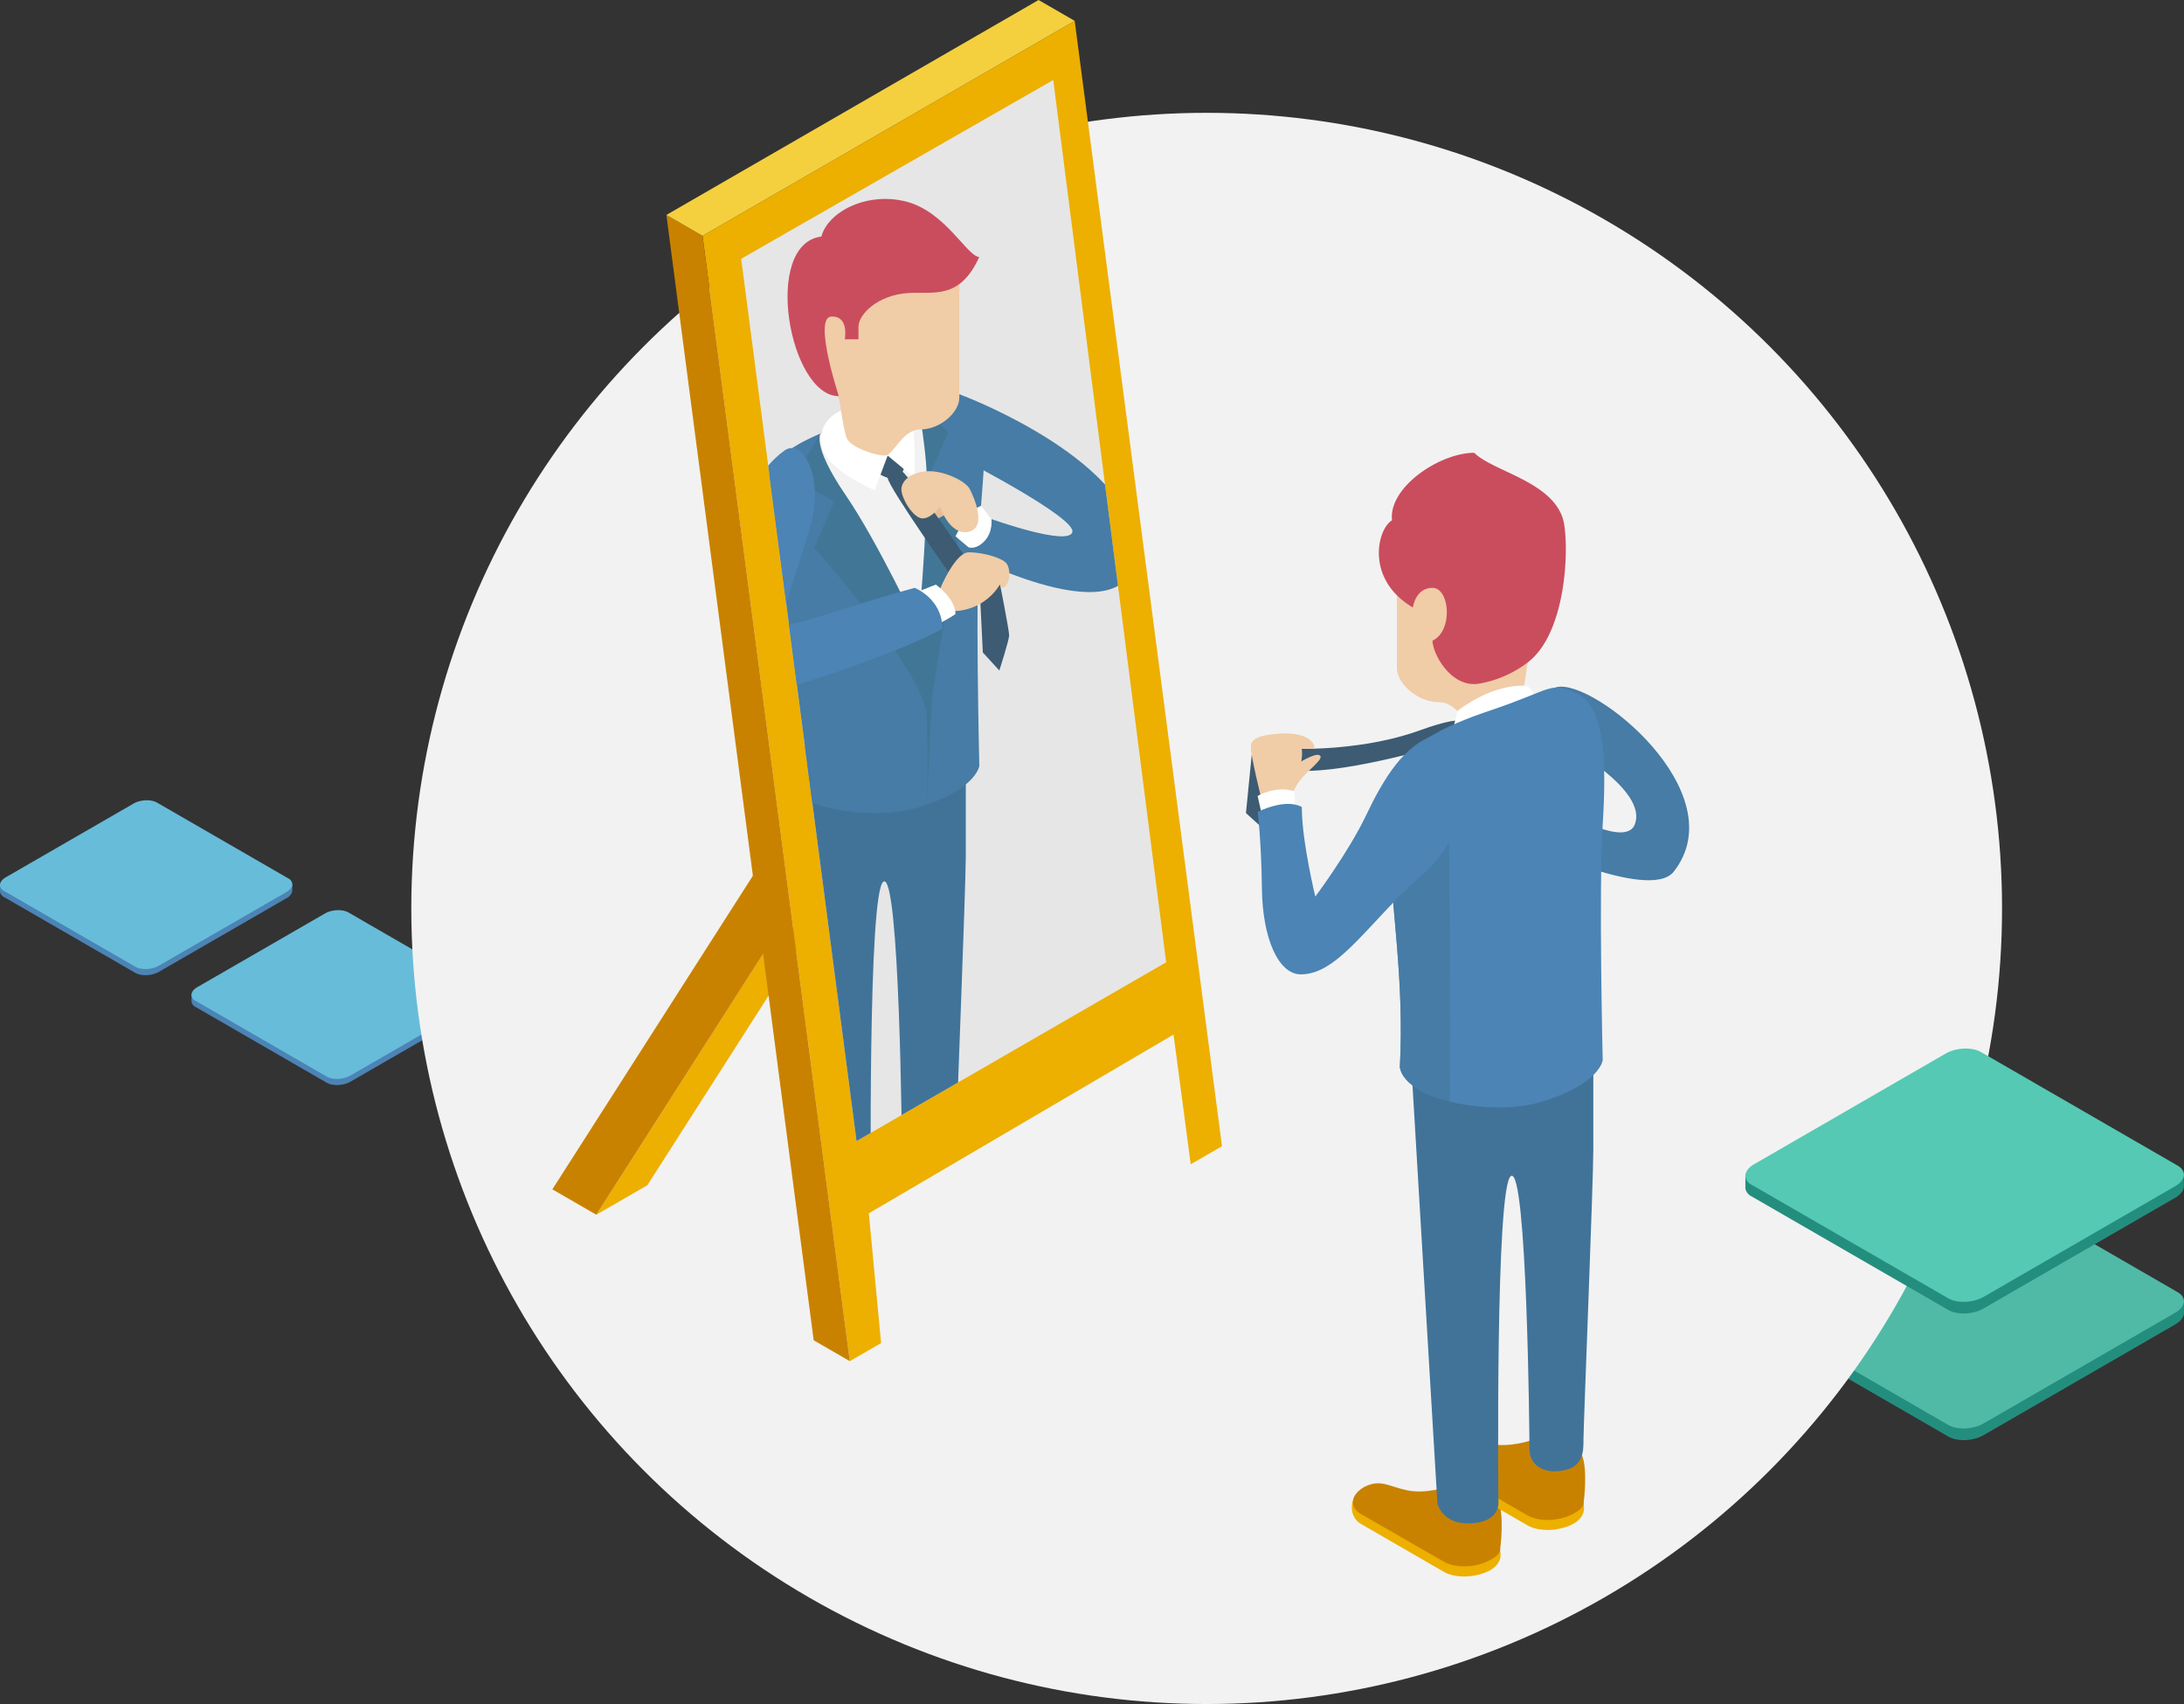 <svg id="ilustra" xmlns="http://www.w3.org/2000/svg" xmlns:xlink="http://www.w3.org/1999/xlink" viewBox="0 0 889.67 693.95"><rect x="0" y="0" width="889.67" height="693.95" fill="#333333" stroke="none"/><defs><style>.cls-1{fill:none;}.cls-2{fill:#4b84b5;}.cls-3{fill:#67bcda;}.cls-4{fill:#248e7e;}.cls-5{fill:#50baa6;}.cls-6{fill:#f2f2f2;}.cls-7{fill:#55c9b3;}.cls-8{fill:#edaf00;}.cls-9{fill:#c98200;}.cls-10{fill:#467ca5;}.cls-11{fill:#3d5b72;}.cls-12{fill:#f0cca7;}.cls-13{fill:#417399;}.cls-14{fill:#fff;}.cls-15{fill:#ca4d5d;}.cls-16{fill:#e6e6e6;}.cls-17{clip-path:url(#clip-path);}.cls-18{fill:#417696;}.cls-19{fill:#e5bd9a;}.cls-20{fill:#f4d03e;}</style><clipPath id="clip-path"><polygon class="cls-1" points="475.05 391.88 348.92 464.7 301.92 105.39 429.05 32.57 475.05 391.88"/></clipPath></defs><title>personal-development_art</title><path class="cls-2" d="M133.08,440.92,79.67,410.08A3,3,0,0,1,78,407.94c0-.06,0-2.71,0-2.77,0-1.12.76.27,2.36-.65l52-30c2.85-1.65,7.16-1.83,9.63-.4l53.41,30.84c1.14.65,1.69-.93,1.67,0,0,0,0,2.54,0,2.57a4.09,4.09,0,0,1-2.35,3l-52,30C139.86,442.16,135.55,442.34,133.08,440.92Z"/><path class="cls-3" d="M133.08,438.42,79.67,407.58A2.87,2.87,0,0,1,78,405.17c0-1.1.8-2.25,2.36-3.15l52-30c2.85-1.65,7.16-1.83,9.63-.4l53.41,30.84a2.82,2.82,0,0,1,1.67,2.5c0,1.06-.84,2.18-2.36,3.06l-52,30C139.86,439.66,135.55,439.84,133.08,438.42Z"/><path class="cls-2" d="M55.08,396.17,1.67,365.34A3,3,0,0,1,0,363.2c0-.06,0-2.71,0-2.78,0-1.12.76.28,2.36-.65l52-30c2.85-1.65,7.16-1.83,9.63-.4l53.41,30.83c1.14.66,1.69-.92,1.67,0,0,0,0,2.54,0,2.58a4.09,4.09,0,0,1-2.35,3l-52,30C61.86,397.42,57.55,397.6,55.08,396.17Z"/><path class="cls-3" d="M55.08,393.67,1.67,362.84A2.87,2.87,0,0,1,0,360.42c0-1.09.8-2.25,2.36-3.15l52-30c2.85-1.65,7.16-1.83,9.63-.4l53.41,30.83a2.84,2.84,0,0,1,1.67,2.5c0,1.07-.84,2.19-2.36,3.07l-52,30C61.86,394.92,57.55,395.1,55.08,393.67Z"/><path class="cls-4" d="M793.63,585l-80.11-46.25a4.48,4.48,0,0,1-2.47-3.21c0-.09,0-5.07,0-5.16-.07-1.68,1.13.41,3.54-1l78-45.05c4.27-2.47,10.75-2.74,14.45-.6L887.16,530c1.71,1,2.53-1.38,2.5,0v4.87c-.12,1.57-1.31,3.19-3.53,4.48l-78,45.05C803.81,586.91,797.34,587.18,793.63,585Z"/><path class="cls-5" d="M793.63,580.29,713.52,534a4.28,4.28,0,0,1-2.5-3.62c0-1.64,1.2-3.38,3.54-4.73l78-45.05c4.27-2.47,10.75-2.74,14.45-.6l80.11,46.25c1.74,1,2.56,2.35,2.5,3.75-.06,1.61-1.25,3.28-3.53,4.6l-78,45.05C803.81,582.16,797.34,582.43,793.63,580.29Z"/><circle class="cls-6" cx="491.55" cy="369.95" r="324"/><path class="cls-4" d="M793.63,533.47l-80.11-46.25A4.52,4.52,0,0,1,711,484c0-.09,0-5.07,0-5.16-.07-1.68,1.13.41,3.54-1l78-45.05c4.28-2.47,10.75-2.74,14.46-.6l80.11,46.25c1.71,1,2.53-1.38,2.5,0v4.87c-.12,1.57-1.31,3.19-3.54,4.48l-78,45.05C803.81,535.34,797.34,535.61,793.63,533.47Z"/><path class="cls-7" d="M793.63,528.72l-80.11-46.25a4.29,4.29,0,0,1-2.5-3.62c0-1.64,1.19-3.38,3.54-4.73l78-45.05c4.28-2.47,10.75-2.74,14.46-.6l80.11,46.25c1.73,1,2.55,2.35,2.5,3.75-.06,1.61-1.26,3.28-3.54,4.6l-78,45.05C803.81,530.59,797.34,530.86,793.63,528.72Z"/><polygon class="cls-8" points="263.69 482.69 242.91 494.69 313.81 383.85 334.6 371.85 263.69 482.69"/><polygon class="cls-9" points="313.81 383.85 308.82 353.31 225 484.35 242.91 494.69 313.81 383.85"/><path class="cls-10" d="M634.09,279.84c15-3.68,72.89,42.93,47.76,75.09-10.08,12.88-64-13.42-64-13.42l10-16.5s33.54,22,38.06,10.8c5.66-14-28-32.3-28-32.3S619.12,283.51,634.09,279.84Z"/><polygon class="cls-11" points="509.9 307.39 507.55 331.13 517.55 340.15 522.49 311.06 509.9 307.39"/><path class="cls-11" d="M530.22,304.9s1.95.05,5.24,0c8.64-.26,26.51-1.54,42.85-7.45,22.57-8.17,18.74-1.5,18.74-1.5l-10.5,7.67s-43.33,12.95-60.83,9.81C523.22,307.4,530.22,304.9,530.22,304.9Z"/><path class="cls-12" d="M514.55,328.07s-5.5-21.5-5-24.5,4.17-4.29,11.83-4.82,14.08,1.77,14.08,6.1a41.88,41.88,0,0,1-5.24,0c1.33,6-5.17,22.49-5.17,22.49Z"/><path class="cls-12" d="M527.5,311.65s7.8-5.13,9.93-4.13-2.42,4.41-6,8.13-4.38,6.5-4.38,6.5Z"/><path class="cls-8" d="M588.18,640.12l-33.82-19.53c-4.85-2.79-5.16-10.46.44-13.69l.93,2.73c5.59-3.23,14.14-3.58,19-.79l32.82,18.53c4.85,2.8,5.23,8.73-.36,12h0C601.57,642.56,593,642.92,588.18,640.12Z"/><path class="cls-9" d="M555.73,605.55h0c-5.6,3.23-6.22,8.16-1.37,11L588.18,636c4.85,2.79,13.39,2.44,19-.79h0c4.61-2.42,3.94-4.51,3.94-4.51s1.79-13-.72-19.34-20.84-5.85-20.84-5.85-8.67,3-16.33,1.41S562.4,602.2,555.73,605.55Z"/><path class="cls-8" d="M622.18,621.15l-33.82-19.52c-4.85-2.8-5.16-10.47.44-13.7l.93,2.74c5.59-3.24,14.14-3.59,19-.79l32.82,18.52c4.85,2.8,5.23,8.74-.36,12h0C635.57,623.6,627,624,622.18,621.15Z"/><path class="cls-9" d="M589.73,586.58h0c-5.6,3.23-6.22,8.17-1.37,11l33.82,19.52c4.85,2.8,13.39,2.44,19-.79h0c4.61-2.42,3.94-4.5,3.94-4.5s1.79-13-.72-19.35-20.84-5.85-20.84-5.85-8.67,3-16.33,1.41S596.4,583.23,589.73,586.58Z"/><path class="cls-13" d="M574.55,427.9l11,184.5s2,8,12.26,8c13.91,0,12.58-9,12.58-9s-1.34-129,5.16-132.5,7.5,106,7.5,111.5,4.88,10,13.5,8.5,8.5-8,8.5-13,4-105,4-117.5V411.9C649.05,392.9,574.55,427.9,574.55,427.9Z"/><path class="cls-12" d="M569.05,225.9V272c0,6.44,8.5,13.94,17,13.94s11.69,11.5,15.85,11.5,14.65-3.5,16.65-7.5,6.5-40.5,6.5-40.5Z"/><path class="cls-14" d="M591.8,297.4l1.89-7.87s13.11-10.69,27.17-10.29-1.06,77.41-1.06,77.41Z"/><path class="cls-15" d="M602.55,278.4c-11.5,1.92-19-12.29-19-17.5,8.5-4,7-21.5,0-21.5s-8,8-8,8c-19.5-11.5-14.5-32-8.5-35.5-1.5-13.5,19.5-27.5,33.5-27.5,7.5,7.5,31,11.5,36,26.5,2.77,8.3,2.46,46.13-14.18,58.84A45.48,45.48,0,0,1,602.55,278.4Z"/><path class="cls-2" d="M606.88,289.4c26.43-8.88,24-12,35.34-7s12.33,26.33,10.66,53.33,0,96,0,96-1,9.67-25,17c-19.59,6-55-.33-57.66-14,2-36.33-4-68-4.34-94S566.22,303.07,606.88,289.4Z"/><path class="cls-10" d="M590.22,333.07,566,343.65c.7,25.44,6.18,56.09,4.26,91.08,1.24,6.39,9.65,11.17,20.25,13.85C591,417.4,590.22,333.07,590.22,333.07Z"/><path class="cls-14" d="M514.3,333.07l-2-8.92s7-4.25,14.75-2c1,2,0,18,0,18Z"/><path class="cls-2" d="M584.14,299.48c20.6-6.91,17.64,37.58-4.09,56.2s-34.58,41.38-50.3,41.12c-9-.15-15.45-14.65-15.7-34.9s-1.75-31.25-1.75-31.25,11.25-5.75,18-2c0,14,5.5,36.47,5.5,36.47s13.5-18,20.75-33.22S572,303.55,584.14,299.48Z"/><polygon class="cls-8" points="497.79 466.79 485.05 474.14 478.05 421.31 353.92 494.12 358.92 546.96 346.18 554.32 286.18 96.03 437.79 8.5 497.79 466.79"/><polygon class="cls-16" points="475.05 391.88 348.92 464.7 301.92 105.39 429.05 32.57 475.05 391.88"/><g class="cls-17"><path class="cls-8" d="M404.51,524.73,370.69,505.2c-4.85-2.8-3.9-10.41,1.7-13.64l-.34,2.68c5.6-3.23,14.15-3.59,19-.79L423.86,508c4.85,2.79,5.23,12.73-.36,16h0C417.9,527.17,409.36,527.52,404.51,524.73Z"/><path class="cls-9" d="M368.83,468.6s-4.59,27.19.25,30l35.43,22.14c4.85,2.79,13.39,2.44,19-.79h0c5.59-3.23,5.1-9,.36-12-6.53-4.11-17.6-14.36-22.44-19.11s-13.84-16.27-13.84-16.27S378.83,462.32,368.83,468.6Z"/><path class="cls-8" d="M367.23,543.25l-33.82-19.52c-4.85-2.8-3.9-10.41,1.7-13.64l-.34,2.67c5.6-3.23,14.15-3.58,19-.78l32.82,14.52c4.85,2.8,5.23,12.73-.36,16h0C380.62,545.7,372.08,546.05,367.23,543.25Z"/><path class="cls-9" d="M331.55,487.12s-4.59,27.2.26,30l35.42,22.13c4.85,2.8,13.39,2.45,19-.79h0c5.59-3.23,5.1-9,.36-12-6.53-4.1-17.6-14.35-22.44-19.1s-13.84-16.28-13.84-16.28S341.55,480.85,331.55,487.12Z"/><path class="cls-13" d="M318.93,308l11,184.5s2,8,12.26,8c13.92,0,12.59-9,12.59-9s-1.35-129,5.15-132.5,7.5,106,7.5,111.5,4.88,10,13.5,8.5,8.5-8,8.5-13,4-105,4-117.5V292C393.43,273,318.93,308,318.93,308Z"/><path class="cls-10" d="M393.27,161.53s70.28,26.87,69.28,63.37-70.64,0-70.64,0l12-13.5s31.17,11.15,32.92,5.33-44.89-29.83-44.89-29.83Z"/><path class="cls-10" d="M352.93,169.53c26.43-8.88,29-13,40.34-8s7.33,27.33,5.66,54.33,0,96,0,96-1,9.67-25,17c-19.59,6-55-.33-57.66-14,2-36.33-4.38-82.46-4.38-108.46C311.89,190.07,312.27,183.2,352.93,169.53Z"/><path class="cls-18" d="M334.44,176.11,323.55,195l16.33,9.31-8.16,18.77s45.16,50.65,45.83,68.65,0,36.34,0,36.34,1.67-39.34,2.17-44.34,11.16-68.49,11.16-68.49l-13.33-19.59,8.75-19.54-8.75-8.89Z"/><path class="cls-6" d="M334.44,176.11s-4.31,4.54,10.11,25.62c13,19,29.54,54.34,29.54,54.34s3.46-37.33,3.46-60.42c0-8.58-2-21.23-2-21.23Z"/><path class="cls-11" d="M368.19,191l-1.1-5.5h-5.5l-5.9,5.5s1.18,1.87,5.9,3.62S368.19,191,368.19,191Z"/><path class="cls-14" d="M361.59,185.53l11,9.12s.5-23.75-2-26.25S361.59,185.53,361.59,185.53Z"/><path class="cls-14" d="M361.59,185.53l-5.29,14.12s-20.5-8.5-21.75-18.75,8.05-13.68,8.05-13.68Z"/><path class="cls-12" d="M327.28,127.12s13.26,26.76,14.9,37.46c1,6.7,2.09,12.59,2.8,14,1.85,3.7,11.57,6.94,15.41,6.94s6.8-10.64,14.66-10.64S390.78,168,390.78,162V119.38l.11-8.61s-42.63,14.19-43.37,14.5S327.28,127.12,327.28,127.12Z"/><path class="cls-15" d="M341.7,161.33c-20.24,0-31.31-62-7.1-65,2.62-10,18.35-18.29,34.39-14.28s25,22.4,29.91,22.61c-8,17.67-18.76,14-29,14.68-12.34.8-20.2,8.66-20.2,13.75v5.09h-5.56s1.85-9.71-5.55-9.25S341.7,161.33,341.7,161.33Z"/><polygon class="cls-19" points="390.22 206.9 379.72 212.4 376.22 205.06 388.55 199.65 390.22 206.9"/><path class="cls-11" d="M397.22,232.73s-27.38-40.91-31-41.7-4.9-.3-4.6,3.62,29.13,44.58,29.13,44.58l8.61,6,1,20.48,6.72,7.34s4-12.34,4-14.34-3.71-20.79-3.71-20.79Z"/><path class="cls-12" d="M382.89,239.94s6.16-15,11.77-15,12.5,2,14.86,4,2,8.16,0,9.79-2.18-.73-2.18-.73a22.55,22.55,0,0,1-18.84,10.87C375.46,249,382.89,239.94,382.89,239.94Z"/><path class="cls-14" d="M370.22,242.4l11-4.33s8,5.66,8,12c-1.67,1.33-11.67,6.66-11.67,6.66Z"/><path class="cls-14" d="M390.88,215.24l-1.66,3.16,5.33,4.5s2.89,1.17,6.45-2.5,2.88-9,2.88-9L399.63,206l-5.91,2.71Z"/><path class="cls-2" d="M319.63,183.44c-9.94,7-18.08,21.14-23.08,48.05s-13.33,60.6,29.33,47.09,58-22.51,58-22.51c0-12.34-11.29-16.67-11.29-16.67-23.71,6.33-46.37,15-51.71,14.67s4.77-22.28,9.67-41.34S326.8,178.38,319.63,183.44Z"/><path class="cls-12" d="M395.08,199.21c-1.69-3.31-10.44-7.52-17.05-7.31s-10.84,3.75-10.84,7.4,4.66,11.36,8.28,11.79,7.46-4.69,7.46-4.69,3.95,11.83,11.62,10.17S396.78,202.53,395.08,199.21Z"/></g><polygon class="cls-9" points="346.18 554.32 331.46 545.82 271.46 87.53 286.18 96.03 346.18 554.32"/><polygon class="cls-20" points="437.79 8.5 423.07 0 271.46 87.53 286.18 96.03 437.79 8.5"/></svg>